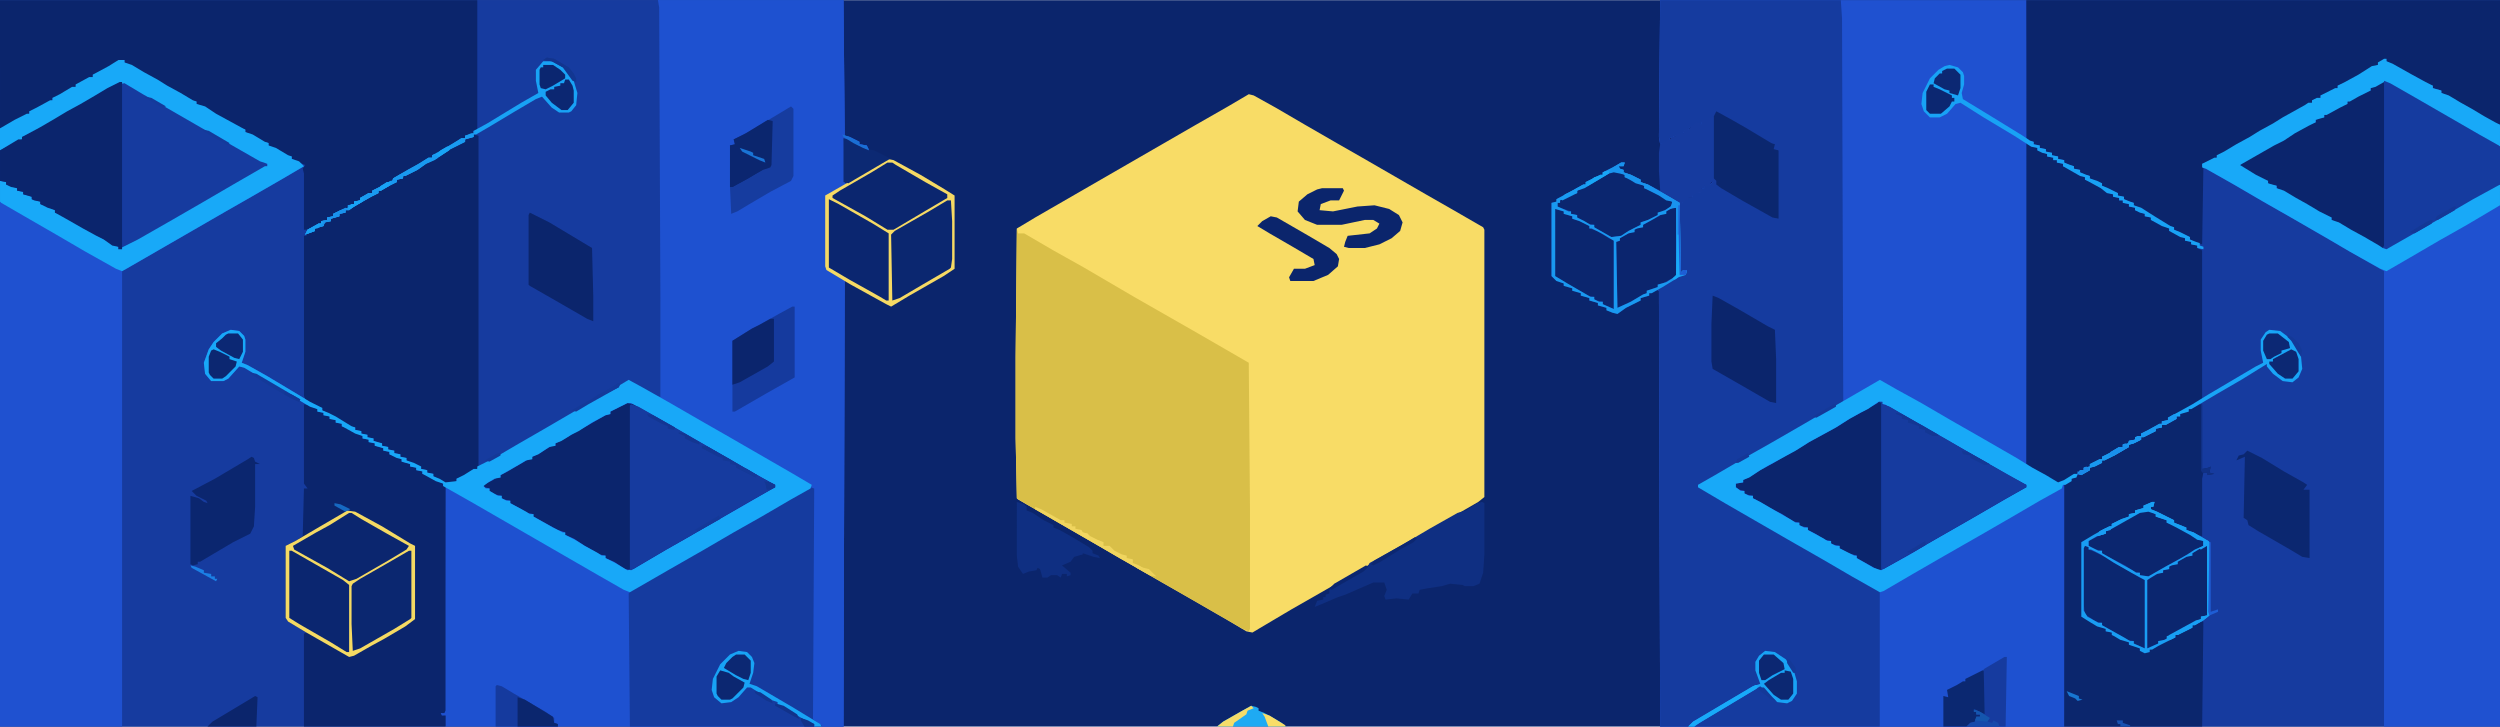 <?xml version="1.0" encoding="UTF-8"?>
<svg version="1.1" viewBox="0 0 2048 595" width="774" height="225" xmlns="http://www.w3.org/2000/svg">
<path transform="translate(0)" d="m0 0h2048v595h-2048z" fill="#0B256C"/>
<path transform="translate(0)" d="m0 0h691l1 111 4 1 8 4v2l6 1 2 4-5-2-16-8 1 36 1 2-13 8-3 1v60l15 9-1 366h-691z" fill="#163B9F"/>
<path transform="translate(1360)" d="m0 0h688v595h-688l-1-357-2-1 18-11 1-1h5l1-4-6 3v-57l2-1 2-4h6l1-4 7-1v-3h2v-2l5-1 3-3h3v3l17 10 21 12 8 5 4 1v-56h-5l2-5-4-1-23-13-13-8-8-4-2 4-5 3-5 1v2l-4-1-4 3h-2l-1 3h-3l-2 4h-5l-5 2-1 3-4 1-3 1-1-6z" fill="#163B9F"/>
<path transform="translate(1360)" d="m0 0h300l1 114 5 2v2l5 1v2l5 1v2l5 1v2l5 1v2l5 1v2l5 2 3 1v2l5 1v2l5 2 3 1v2l6 2 4 2v2l5 2 8 4v2l5 1v2l5 2 3 1v2l6 2 11 7 13 8 3 1v2l5 2 8 4v2l5 2 3 1v2l3 1v2l-5-1v-2l-5-1v-2l-5-1v-2l-4-1-9-5v-2l-6-2-9-5v-2l-5-1v-2l-4-1-4-2v-2l-5-1v-2l-5-1v-2h-3v-2l-5-1v-2l-5-1-5-4-11-6-2-1v-2l-4-1-14-8v-2l-5-1v-2h-3v-2l-5-1v-2l-4-1-4-2v-2l-5-1-3-2-1 263 5 2 11 6 10 6 5-2 8-5h3l-1 3-4 1v2l-5 3-1 198h-331l-1-357-2-1 18-11 1-1h5l1-4-6 3v-57l2-1 2-4h6l1-4 7-1v-3h2v-2l5-1 3-3h3v3l17 10 21 12 8 5 4 1v-56h-5l2-5-4-1-23-13-13-8-8-4-2 4-5 3-5 1v2l-4-1-4 3h-2l-1 3h-3l-2 4h-5l-5 2-1 3-4 1-3 1-1-6zm342 386 2 1-2 1z" fill="#1F51D0"/>
<path transform="translate(539)" d="m0 0h152l1 111 4 1 8 4v2l6 1 2 4-5-2-16-8 1 36 1 2-13 8-3 1v60l15 9-1 366h-326v-9l-4 1v-3h3l1-186h-2v-2l-6-2-9-5-2-1v-2l-5-1v-2l-5-1v-2l-7-2v-2l-4-1-6-3v-2l-5-1v-2l-7-2v-2l-5-1v-2l-5-1v-2l-6-2-9-5-2-1v-2l-5-1v-2l-5-1v-2l-5-1v-2l-5-1v-2l-6-2-10-6-29-17-15-9-4-1-9 10-4 2h-10l-5-6-1-9 4-11 4-6 7-7 7-3 7 1 4 4 1 3v10l-3 9 5 2 16 9 35 21 10 5v2l5 2 6 3 13 8 3 1v2l5 1v2l5 1v2l5 1v2l7 2v2l5 1v2l5 1v2l5 1v2l5 1v2l6 2 6 3v2l5 1v2l5 1v2l5 2 5 3 9-1v-2l6-3 8-5h3v-2l14-7 17-10 26-15 24-14 28-16 15-9 11 6 12 7 3 1-1-78z" fill="#1E51D0"/>
<path transform="translate(1023,77)" d="m0 0 4 1 18 10 24 14 26 15 21 12 52 30 21 12 26 15 1 2v219l-5 4-26 15-23 13-24 14-52 30-28 16-27 16-5 3-5-1-15-9-26-15-28-16-104-60-14-8-1-1-1-49v-67l1-105 15-9 130-75 28-16z" fill="#F8DC66"/>
<path transform="translate(1360)" d="m0 0h148l1 15 1 314-13 8-23 13-24 14-28 16-19 11-10 6h-2l3 3 28 16 78 45 24 14 16 9v111h-180l-1-357-2-1 18-11 1-1h5l1-4-6 3v-57l2-1 2-4h6l1-4 7-1v-3h2v-2l5-1 3-3h3v3l17 10 21 12 8 5 4 1v-56h-5l2-5-4-1-23-13-13-8-8-4-2 4-5 3-5 1v2l-4-1-4 3h-2l-1 3h-3l-2 4h-5l-5 2-1 3-4 1-3 1-1-6z" fill="#153B9F"/>
<path transform="translate(97,49)" d="m0 0h5v2l6 2 10 6 11 6 8 5 11 6 10 6 3 1v2l7 2 9 6 22 12 2 1v2l6 2 10 6 3 1v2l6 2 10 6 3 1v2l6 2 4 4-17 10-26 15-21 12-78 45-5 3h-2v374h-100v-490l12-7 10-5h2v-2l6-3 11-6h2v-2l6-3 10-6h3v-2l11-6h3v-2l13-7z" fill="#1F51D0"/>
<path transform="translate(1953,48)" d="m0 0h2v2l5 2 16 9 11 6 6 3v2l7 2v2l6 2 10 6 9 5 10 6 9 5 4 2v493h-95v-373l-52-30-24-14-23-13-24-14-23-13-3-1v-3l10-5h2v-2l6-3 10-6 11-6 8-5 11-6 8-5 18-10 3-2h3v-2l4-2h3v-2l12-6h2v-2l6-3 11-6 11-7 5-1v-2z" fill="#1F51D0"/>
<path transform="translate(539)" d="m0 0h152l1 111 4 1 8 4v2l6 1 2 4-5-2-16-8 1 36 1 2-13 8-3 1v60l15 9-1 366h-18l-8-5 1-190-1-3-5-2-28-16-26-15-21-12-26-15-19-11v-79z" fill="#1E51D0"/>
<path transform="translate(391)" d="m0 0h148l1 6 1 241v78l-5-1-20-12-11 6-28 16-52 30-24 14-7 4-3-1v-270l-1-2 19-11 15-9 17-10h4l9 10 4 2h8l5-5 1-10-3-10-8-11-7-4h-9l-5 6v9l2 10-13 8-27 16-11 6z" fill="#163B9F"/>
<path transform="translate(1660)" d="m0 0h388v102l-4-1-9-5-7-4-9-6-12-6-7-4v-2l-7-2v-2l-5-1-9-6-10-5-14-8v-2l-5 3h-2v2l-8 4-8 5-11 6-6 2v2l-8 4-6 2v2l-7 2v2l-6 3-14 8-12 7-11 6-11 7-22 12h-2v2l-10 5h-2l1 4-1 62-7-2-3-2v-2l-5-1-8-5v-2l-5-1-26-16-2-1v-2l-4-1-4-2v-2l-5-1v-2l-4-1-9-5v-2l-4-1-6-3v-2l-4-1-4-2v-2l-5-1v-2l-4-1-4-2v-2l-5-1v-2l-5-1v-2l-5-1v-2l-5-1v-2l-5-1v-2l-5-1-1-1z" fill="#0B256C"/>
<path transform="translate(0)" d="m0 0h391v107h-3v2l-7 2v2l-6 3-10 6-9 5h-2v2l-6 3-10 6-14 8h-2v2l-6 3-9 5h-2v2l-6 3-4 1v2l-5 1v2l-5 1v2l-6 3-6 2v2l-5 1v2l-5 1v2l-10 5h-4v-46l-1-4 2-3-5-2-6-3v-2l-5-1-5-3-7-4-2-1v-2l-5-1-14-8v-2l-6-2-11-6-7-4-9-6-7-3v-2l-5-1-9-6-6-3-16-9-7-4-10-6-6-3v-2l-6 2-11 6-7 4h-2v2l-12 6h-2v2l-6 3-11 6h-2v2l-6 3-10 6h-3v2l-8 4-14 8h-2z" fill="#0B256C"/>
<path transform="translate(833,187)" d="m0 0 1 4h5l24 14 25 14 41 24 49 28 26 15 19 11 1 120v98l-1 2-5-2-52-30-28-16-24-14-52-30-21-12-8-5-1-49v-67z" fill="#D9BF48"/>
<path transform="translate(388,110)" d="m0 0 4 1v271l-1 2-11 6-6 2v2l-4 2h-5l-10-6v-2l-5-1v-2l-5-1v-2l-5-1-7-4v-2l-5-1v-2l-5-1v-2l-5-1v-2l-5-1v-2l-5-1-2-1v-2l-5-1v-2l-5-1v-2l-5-1v-2l-5-1-11-7-11-6v-2l-6-2-8-5-1-3v-131h2v-2l4-2h3v-2l7-3 3-3h3v-2l7-2v-2l5-1v-2l9-5 8-5 7-4h3v-2l12-7h3v-2l5-1v-2l13-7 9-6 7-3 10-7 10-5h2v-2l7-2z" fill="#0B256C"/>
<path transform="translate(1660,117)" d="m0 0 9 4v2l4 1 4 2v2l5 1v2h3v2l5 1v2l5 2 9 5 4 2v2l5 2 9 5 6 4 3 1v2l5 1v2h3v2l5 1v2l5 1v2l5 2 3 1v2l5 1v2l5 2 10 5v2l4 1 9 5v2l5 1v2l5 1v2l4 2v122l-8 5-18 10h-2v2l-5 1v2l-11 6-6 2v2l-5 1v2l-5 1v2l-5 1v2l-6 3-9 5h-2v2l-8 4h-2v2l-5 1v2l-5 1v2l-6 3-8 5-6-2-9-6-11-6-2-1z" fill="#0B256C"/>
<path transform="translate(249,331)" d="m0 0 5 1 6 3v2l5 1v2l5 1v2l5 1v2l5 1v2l6 2 9 5 2 1v2l5 1v2l5 1v2l7 2v2l5 1v2l6 2 4 2v2l7 2v2l5 1v2l5 1v2l6 2 9 5 2 1v2h2v184l-1 2h-3l1 2h3v9h-116v-76l2-1-15-9-2-3v-59l8-4 6-4 1-39h3l-3-4z" fill="#0B256D"/>
<path transform="translate(1690,397)" d="m0 0h1v198h-151v-110l22-13 21-12 26-15 28-16 26-15 22-13 4-2z" fill="#1E51D0"/>
<path transform="translate(664,399)" d="m0 0 3 1-1 189 7 5v1h-157l-1-109 3-3 28-16 24-14 28-16 26-15 21-12z" fill="#153B9F"/>
<path transform="translate(1800,331)" d="m0 0h4v53l5-1 2-1-1 5 4 1-6 1v-2h-3l-1 5v47l-6-1-5-3-2-1v-2l-5-1-5-3v-2l-7-2-12-7v-2l2-1 1-3-6 3h-3v2l-7 2v2l-5 1v2l-8 4-6 2v2l-6 3-18 10v61l11 6 8 4v2l5 1v2l6 2 8 4v2l9 3v2l8 1v-2l14-8 7-2v-2l11-6h3v-2l6-3h3l-1 86h-113v-198l3-3h3v-2l13-7h2v-2l7-4h3v-2l19-10 3-1v-2l7-4h3v-2l9-5h3v-2l5-1v-2l10-5h2v-2h3v-2l4-2h3v-2z" fill="#0B266D"/>
<path transform="translate(1539,329)" d="m0 0h3v2l6 2 24 14 23 13 24 14 39 22 2 1v2l-18 10-24 14-28 16-26 15-21 12-4 1-18-10v-2l-7-2-7-4v-2l-5-1-2-1v-2l-5-1-8-5-6-3v-2l-5-1-2-1v-2l-5-1-9-6-10-5-5-3-7-4-2-1v-2l-5-1-2-1v-2l-4-1-3-2v-3l6-1v-2l6-3 8-5 11-6 10-6 11-6 8-5 22-12 11-7 9-5 14-8z" fill="#0B256D"/>
<path transform="translate(514,330)" d="m0 0 5 1 27 15 24 14 28 16 24 14 13 7v2l-25 14-17 10-26 15-21 12-24 14-5 3-5-1-9-6-7-3v-2l-5-1-5-3-7-4-9-6-7-3v-2l-6-2-20-11v-2l-5-1-5-3-9-5v-2l-5-1-2-1v-2l-5-1-5-3v-2l-4-1-1-2 8-4 3-2h3v-2l6-3 10-6 7-4h3v-2l6-3 10-6h3v-2l8-4 8-5 11-6 14-8 4-1v-2l8-4z" fill="#0B256D"/>
<path transform="translate(98,67)" d="m0 0 5 1 27 15 17 10 21 12 26 15 23 13 2 1v2l-25 14-17 10-52 30-21 12-4 2h-3v-2l-5-1-7-5-6-3-11-6-14-8-9-5v-2l-6-2-6-3v-2l-5-1-2-1v-2l-7-2v-2l-5-1v-2l-5-1-4-2v-2l-5-1v-25l15-9h3v-2l15-8 12-7 10-6 11-6 12-7 10-6z" fill="#163B9F"/>
<path transform="translate(1953,66)" d="m0 0 5 2 21 12 52 30 16 9 1 1v31l-22 12-24 14-26 15-21 12-5-1-7-5-12-6-5-3-16-9v-2l-5-1-20-12-20-11v-2l-5-1-2-1v-2l-5-1-19-11 3-3 17-10 18-10 8-5 11-6 6-2v-2l4-2h3v-2l6-3 10-6h3v-2l16-9h3v-2l8-4z" fill="#0B256D"/>
<path transform="translate(1406,91)" d="m0 0 11 6 14 8 20 12 3 1-1 4 4 1v56l-5-1-25-14-17-10-4-3 1-3-5 1-2 4-4-1v2h-2v3l-7 2-1 3h-3l-1 2v-2l-4 4 2 1h-4l1 56 2-2h3l-1 4-6 2-13 8-9 5h-2v2l-7 2v2l-12 6-7 5-4-1-5-2v-2l-7-2v-2l-7-2v-2l-7-2v-2l-7-2v-2l-7-2v-2l-6-2-4-4v-60l4-1v-2l13-7 9-5h2v-2l12-6h2v-2l8-4 7-4h3l-1 3h-4l1 2 3 1v2l6 2 8 4v2l6 2 10 5-1-16v-15l1-7 5-3h2l3-3h2l1-2 6-1 2-5 2 2 3-3 4-3 4 2v-2l-2-1 7-1 5-3z" fill="#163B9F"/>
<path transform="translate(189,270)" d="m0 0 7 1 4 4 1 3v10l-3 9 5 2 16 9 35 21 10 5v2l5 2 6 3 13 8 3 1v2l5 1v2l5 1v2l5 1v2l7 2v2l5 1v2l5 1v2l5 1v2l5 1v2l6 2 6 3v2l5 1v2l5 1v2l5 2 5 3 9-1v-2l6-3 8-5h3v-2l14-7 17-10 26-15 24-14 28-16 15-9 11 6 23 13 26 15 21 12 52 30 17 10-1 3-16 9-24 14-23 13-24 14-28 16-26 15-7 4-5-2-21-12-104-60-23-13v-2l-6-2-9-5-2-1v-2l-5-1v-2l-5-1v-2l-7-2v-2l-4-1-6-3v-2l-5-1v-2l-7-2v-2l-5-1v-2l-5-1v-2l-6-2-9-5-2-1v-2l-5-1v-2l-5-1v-2l-5-1v-2l-5-1v-2l-6-2-10-6-29-17-15-9-4-1-9 10-4 2h-10l-5-6-1-9 4-11 4-6 7-7zm325 60-14 7v2l-4 1-11 6-11 7-6 3-8 5-5 2v2l-5 1-9 6-5 2v2l-5 1-5 3-14 8-2 1v2l-5 1-5 3-4 3 2 2h3v2l7 4h3v2l4 2h3v2l13 7 3 2h3v2l16 9 8 4h2v2l8 4 8 5 11 6 3 2h3v2l8 4 10 6 5-1 27-16 16-9 24-14 23-13 24-14 2-1v-2l-22-12-24-14-28-16-26-15-18-10z" fill="#18A8F8"/>
<path transform="translate(1540,311)" d="m0 0 14 8 20 11 24 14 28 16 26 15 13 8 11 6 10 6 5-2 8-5h3l-1 3-4 1v2l-5 3h-2l-1 3-18 10-24 14-26 15-28 16-26 15-24 14-3 1-23-13-24-14-28-16-52-30-22-13v-2l14-8 24-14 23-13 26-15 24-14 19-11zm-1 18-9 6-6 3-9 5-11 7-22 12-11 7-22 12-7 4-9 6-5 2v2l-6 1v3l4 3h3v2l4 2h3v2l6 3 12 7 14 8 3 2h3v2l4 2h3v2l13 7 3 2h3v2l4 2h3v2l12 6h2v2l14 8 6 2 22-12 15-9 28-16 52-30 2-1v-2l-15-8-24-14-23-13-26-15-28-16h-2v-2zm163 57 2 1-2 1z" fill="#18A9F8"/>
<path transform="translate(97,49)" d="m0 0h5v2l6 2 10 6 11 6 8 5 11 6 10 6 3 1v2l7 2 9 6 22 12 2 1v2l6 2 10 6 3 1v2l6 2 10 6 3 1v2l6 2 4 4-17 10-26 15-21 12-78 45-7 4-5-2-25-14-24-14-26-15-19-11-1-1v-17l5 1v2l9 3v2l5 1v2l7 2v2l7 2v2l6 2 6 3v2l6 2 10 6 11 6 10 6 9 5 6 3v2l16-8 28-16 26-15 24-14 26-15h2v-2l-6-2-49-28-26-15-21-12-15-9-6 1-11 6-12 7-10 6-11 6-14 8-18 10h-2v2l-18 9v-18l12-7 10-5h2v-2l6-3 11-6h2v-2l6-3 10-6h3v-2l11-6h3v-2l13-7z" fill="#18A9F8"/>
<path transform="translate(517,331)" d="m0 0 6 2 28 16 52 30 28 16 4 2v2l-25 14-17 10-26 15-21 12-24 14-5 3-3-1h2v-134z" fill="#163B9F"/>
<path transform="translate(1539,329)" d="m0 0h3v2l6 2 24 14 23 13 24 14 39 22 2 1v2l-18 10-24 14-28 16-26 15-21 12h-2v-136z" fill="#163B9F"/>
<path transform="translate(98,67)" d="m0 0h2v137h-3v-2l-5-1-7-5-6-3-11-6-14-8-9-5v-2l-6-2-6-3v-2l-5-1-2-1v-2l-7-2v-2l-5-1v-2l-5-1-4-2v-2l-5-1v-25l15-9h3v-2l15-8 12-7 10-6 11-6 12-7 10-6z" fill="#0B256D"/>
<path transform="translate(1953,48)" d="m0 0h2v2l5 2 16 9 11 6 6 3v2l7 2v2l6 2 10 6 9 5 10 6 9 5 4 2v18l-14-7-27-16-25-14-24-14-5-2-7 4-4 1v2l-10 5-7 4h-2v2l-6 3-11 6h-2v2l-7 2v2l-6 3-11 6-9 6-8 4-28 16 13 8 10 5v2l7 2v2l6 2 10 6 9 5 10 6 10 5v2l6 2 10 6 11 6 12 7 3 2 5-1 28-16 24-14 28-16 9-5h2v17l-27 16-23 13-24 14-19 11-5-2-25-14-17-10-26-15-28-16-24-14-23-13-3-1v-3l10-5h2v-2l6-3 10-6 11-6 8-5 11-6 8-5 18-10 3-2h3v-2l4-2h3v-2l12-6h2v-2l6-3 11-6 11-7 5-1v-2z" fill="#18A9F8"/>
<path transform="translate(1953,66)" d="m0 0 5 2 21 12 52 30 16 9 1 1v31l-22 12-24 14-26 15-21 12-3-1 1-2z" fill="#153B9F"/>
<path transform="translate(1214,411)" d="m0 0 2 1v42l-1 15-3 9-5 2h-7l-2-1-10-1-7 2-13 2-5 1-1 3h-5l-3 5-10-1-9 1-1-3 2-5-2-6h-9l-23 10-6 2-14 6-5 2 2-5 5-1v-2h2v-2l3-1v-3l16-9 14-8 3-5 27-15 22-13 23-13 7-2 9-6z" fill="#0F2F82"/>
<path transform="translate(1841,369)" d="m0 0 12 6 18 11 16 9 3 2-3 4h5v56l-6-1-10-6-26-15-8-5-1-4-3-2 1-50-7 3 2-4 4-1z" fill="#0B2770"/>
<path transform="translate(434,174)" d="m0 0 16 8 35 21 1 39v21l-5-2-26-15-21-12-1-1v-57z" fill="#0B256C"/>
<path transform="translate(1403,242)" d="m0 0 5 2 16 9 24 14 6 3 1 24v36l-5-1-26-15-21-12-1-6v-31z" fill="#0B256C"/>
<path transform="translate(206,374)" d="m0 0 2 1 1 3 4 2h-4v35l-1 16-3 6-14 7-22 13-5 3h-2v2l-4 1-2-1v-56l7 2 4 3 3 1-1-2-8-4-4-4 19-10 27-16z" fill="#0B266F"/>
<path transform="translate(1406,91)" d="m0 0 11 6 14 8 20 12 3 1-1 4 4 1v56l-5-1-25-14-17-10-4-3v-3l-2-2v-51z" fill="#0B276F"/>
<path transform="translate(648,87)" d="m0 0 2 2v55l-2 4-17 9-17 10-10 6-5 2-1-22v-34l4-1-1-4 10-5 22-13z" fill="#163C9F"/>
<path transform="translate(649,251)" d="m0 0h2v58l-23 13-26 15h-2v-58l16-10 6-3 16-9z" fill="#153A9E"/>
<path transform="translate(1708,447)" d="m0 0 3 1v2l5 2 8 4 8 5 11 6 10 6 4 2v56l-9-4v-2l-5-1-21-12v-2l-5-1-9-6-1-8v-47z" fill="#0B2770"/>
<path transform="translate(1806,447)" d="m0 0h2v57l-5 1v2l-8 4-10 6-8 4h-2v2l-4 2h-3v2l-9 4v-56l10-6h3v-2l5-1v-2l4-2h3v-2l9-5h3v-2z" fill="#0B266F"/>
<path transform="translate(679,163)" d="m0 0 12 6 24 14 13 8v55l-6-2-24-14-18-10-1-1z" fill="#0B2670"/>
<path transform="translate(237,451)" d="m0 0 5 2 22 12 17 10 5 4v55l-5-2-17-10-23-13-4-3z" fill="#0B2670"/>
<path transform="translate(776,164)" d="m0 0h3l1 17v31l-1 7-13 8-28 16-5 3h-2l-1-54 5-4 28-16z" fill="#0B2770"/>
<path transform="translate(1755,418)" d="m0 0h5l6 3v2l9 3v2l6 2 9 5 12 7 3 1v4l-10 5-10 6-11 6-14 8-7-1v-2l-5-1-7-5-12-6-7-4v-2l-5-1-6-3v-4l12-6h2v-2l23-13z" fill="#0B266F"/>
<path transform="translate(1322,140)" d="m0 0 5 1 4 2v2l7 2 4 3 5 2v2l7 2 5 3 8 5 3 1-1 4-9 5h-2v2l-8 4-6 2v2l-6 3-10 6-8 1-14-8v-2l-5-1-7-4-2-1v-2l-5-1v-2l-9-3-2-1v-3h2v-2l8-4 3-2h3v-2l6-3 15-9z" fill="#0B266F"/>
<path transform="translate(335,451)" d="m0 0h2v55l-10 7-22 12-14 8h-2l-1-22v-31l5-5 22-12 13-8z" fill="#0B2770"/>
<path transform="translate(727,133)" d="m0 0 5 1 23 13 22 13-4 4-21 12-17 10-3 2h-5l-15-9-23-13-7-4 1-3 26-15 17-10z" fill="#0B266F"/>
<path transform="translate(286,420)" d="m0 0 5 2 25 14 17 10 2 2-5 4-42 24-5-2-26-15-17-10 1-3 20-11 17-10z" fill="#0B266F"/>
<path transform="translate(1370,170)" d="m0 0h3v56l-11 6-4 1v2l-9 3v2l-6 3-11 6-7 3-1-54 3-1v-2l9-5h3v-2l4-2h3v-2l13-7 3-2h3v-2z" fill="#0B256E"/>
<path transform="translate(1274,171)" d="m0 0 7 2v2l7 2v2l6 2 8 4v2l6 2 10 6 4 2v56l-9-4v-2l-5-1-2-1v-2l-5-1-21-12-6-4z" fill="#0B266F"/>
<path transform="translate(833,411)" d="m0 0 6 2 2 2v3l5 2 9 6 8 4v2l5 2 9 5 15 9 3 3v2l5 2 1 2-5-1-9-3v1l-7 2-3 4-7 3 7 6v2l-3 1v-2h-4l-1 3-3-2h-5l-3 2h-4l-2-7-2-1-1 2-6 1-5 2-4-6-1-9z" fill="#0F2F82"/>
<path transform="translate(1083,154)" d="m0 0h17l1 2-4 8h-7l-8 3-1 5 11 1 20-4 14-1 12 3 8 5 3 6-2 7-7 6-10 5-12 3h-13l-4-1 1-4 2-5 18-2 6-4 2-4-5-3h-7l-19 4h-20l-10-4-6-7 1-8 7-6 8-4z" fill="#0B256C"/>
<path transform="translate(1597,53)" d="m0 0 7 2 4 4 1 3v7l-2 7 1 5 23 14 26 16 6 4 3 1v2l5 1v2l5 1v2l5 1v2l5 1v2l5 1v2l5 2 3 1v2l5 1v2l5 2 3 1v2l6 2 4 2v2l5 2 8 4v2l5 1v2l5 2 3 1v2l6 2 11 7 13 8 3 1v2l5 2 8 4v2l5 2 3 1v2l3 1v2l-5-1v-2l-5-1v-2l-5-1v-2l-4-1-9-5v-2l-6-2-9-5v-2l-5-1v-2l-4-1-4-2v-2l-5-1v-2l-5-1v-2h-3v-2l-5-1v-2l-5-1-5-4-11-6-2-1v-2l-4-1-14-8v-2l-5-1v-2h-3v-2l-5-1v-2l-4-1-4-2v-2l-5-1-14-9-25-15-19-12-4 1-7 8-6 3h-8l-5-5-2-6 1-9 6-12 7-7 5-3z" fill="#18A2F5"/>
<path transform="translate(445,50)" d="m0 0h9l9 6 7 10 3 10-1 10-4 5-2 1h-8l-6-4-8-9-5 2-17 10-20 12-12 7h-2v2l-7 2v2l-12 6-13 9-7 3-7 5-10 5h-2v2l-5 1v2l-8 4-5 3h-2v2l-6 3-14 8-4 3h-3v2l-5 1v2l-7 2v2l-5 1-1 3-7 2v2l-8 3 2-4 9-5h2v-2l5-1v-2l5-1v-2l6-3 6-2v-2l5-1v-2l5-1v-2l7-4h3v-2l6-3 9-5h2v-2l12-7 9-5 8-5h3v-2l11-6 10-6 3-2h3v-2l7-2v-2l11-6 28-17 14-8-2-10v-9z" fill="#18A2F5"/>
<path transform="translate(1859,270)" d="m0 0 9 1 8 6 6 8 3 7 1 10-3 7-5 4-8-1-8-6-5-6v-2l-21 13-19 11-22 13h-2v2l-7 2v2h-3v2l-9 5h-3v2l-5 1v2l-10 5h-2v2l-6 3-4 1v2l-12 7-8 4h-2v2l-6 3-4 1v2l-7 4-3-1 2-3h3v-2l5-1v-2l8-4h2v-2l6-3 8-5h3v-2l5-1v-2l5-1v-2l5-1v-2l6-3 9-5h2v-2l5-1v-2l11-6 9-5 13-8 39-23 6-3-2-10v-9l4-6z" fill="#18A5F7"/>
<path transform="translate(1328,133)" d="m0 0h3l-1 3h-4l1 2 3 1v2l6 2 8 4v2l6 2 14 8 12 7 1 57 2-2h3l-1 4-6 2-13 8-9 5h-2v2l-7 2v2l-12 6-7 5-4-1-5-2v-2l-7-2v-2l-7-2v-2l-7-2v-2l-7-2v-2l-7-2v-2l-6-2-4-4v-60l4-1v-2l13-7 9-5h2v-2l12-6h2v-2l8-4zm-6 7-9 4-15 9-6 3v2l-5 1-5 3-4 2v2h-2v3l9 4h2v2l5 1v2l6 3 5 3h3v2l14 8 8-1 6-4 10-5v-2l6-2 8-4v-2l6-2 6-4v-3l-6-3-9-5-6-3h-2v-2l-14-7h-2v-2l-6-3zm48 30-5 3v2l-5 1-5 3-9 5v2l-5 1-2 1v2l-5 1-7 4v2l-3 1 1 54 11-5 10-6 3-1v-2l9-3v-2l7-2 8-5v-56zm-96 1v55l10 6 19 11h3v2l4 2h3v2l9 4v-56l-10-6-8-4h-2v-2l-8-4-6-2v-2l-7-2v-2z" fill="#1999F0"/>
<path transform="translate(284,418)" d="m0 0 7 1 22 12 23 14 4 2v60l-8 6-17 10-11 6-14 8-4 1-35-20-15-9-2-3v-59l8-4 17-10 24-14zm2 2-16 10-11 6-19 11 1 3 27 15 18 11 6-2 26-15 15-9 2-3-18-10-21-12-8-5zm-49 31v55l8 5 26 15 13 8h2v-55l-5-4-42-24zm98 0-19 11-21 12-6 4-1 2v31l1 22 6-2 28-16 13-8 1-1v-55z" fill="#F5DA63"/>
<path transform="translate(727,130)" d="m0 0 5 1 22 12 20 12 8 5v60l-9 6-28 16-15 9-4-2-29-16-20-12-1-3v-58l14-8 24-14zm0 3-13 8-26 15-6 4v2l27 15 18 11h5l27-16 17-10v-3l-18-10-24-14-3-2zm-48 30v56l17 10 25 14 5 3h2v-55l-13-8-28-16zm97 1-15 9-28 16-3 3 1 54 6-2 17-10 24-14 1-1 1-7v-31l-1-17z" fill="#F6DA64"/>
<path transform="translate(1763,411)" d="m0 0h2l-1 4h-2v2l5 2 14 7v2l10 4v2l6 2 12 7 1 1v60l-5 4-7 4h-2v2l-12 6h-2v2l-14 7-5 3h-2v2l-4 1-4-2v-2l-9-3v-2l-7-2-5-3-2-1v-2l-5-1v-2l-7-2-5-3-8-5v-61l10-6 9-5 6-2v-2l8-4 6-2v-2l5-1v-2l7-2v-2zm-8 7-25 14-5 3v2l-7 2-7 4v4l8 4h3v2l16 9 9 5 3 2h3v2l7 1 14-8 11-6 7-4 6-4 7-3v-4l-8-4-11-6-9-5h-2v-2l-9-3v-2l-6-3zm-47 29-1 2v51l3 5 9 5h3v2l18 10 5 3h3v2l9 4v-56l-11-6-14-8-11-7-8-4h-2v-2zm98 0-10 6v2l-5 1-7 4v2l-5 1-2 1v2l-5 1v2l-5 1-5 3-3 2v56l9-4v-2l5-1 2-1v-2l6-2 10-6 12-6v-2l5-1v-57z" fill="#199DF2"/>
<path transform="translate(629,98)" d="m0 0 4 1-1 36-1 2-6 2-25 14h-2v-34l4-1-1-4 10-5z" fill="#0B266E"/>
<path transform="translate(631,261)" d="m0 0h3v35l-5 4-23 13-6 2v-36l16-10 6-3z" fill="#0B256D"/>
<path transform="translate(1041,177)" d="m0 0 5 1 26 15 17 10 6 5 2 4-1 6-8 7-12 5h-19l-1-3 4-7h9l8-3-1-5-17-10-19-11-10-6 4-4z" fill="#0B256C"/>
<path transform="translate(605,533)" d="m0 0 7 1 4 4 2 5-1 8-3 9 6 2 29 17 23 14 1 2h-6v-2l-5-2-9-5-11-7-5-2v-2l-6-2-16-10h-3l-7 8-6 4-8 1-6-5-2-6 1-9 6-12 8-8z" fill="#18A3F5"/>
<path transform="translate(1446,533)" d="m0 0 8 1 9 6 7 11 2 7v10l-4 6-4 2-8-1-10-9-4-4-28 17-22 13-4 3h-5l4-4 27-16 22-13 6-2-4-11v-7l3-5z" fill="#18A3F5"/>
<path transform="translate(1624,549)" d="m0 0h2v36l-4-1-4-2 1 1v2h3v2l-3 1-1 3-7 4h-19v-25l4 1-1-6 8-4 5-3h2v-2z" fill="#0B2871"/>
<path transform="translate(407,561)" d="m0 0 4 1 10 6 26 15 7 5v4l3 1v2h-51v-33z" fill="#153A9E"/>
<path transform="translate(1642,538)" d="m0 0h2l-1 57h-32l3-3 4-1 1-4h3v-2h-3v-2h-2l1-2 8 4-1-37z" fill="#163B9F"/>
<path transform="translate(691,113)" d="m0 0 7 2 4 3 8 4 6 1 10 5 3 2-29 17-5 3-4-1z" fill="#0C2973"/>
<path transform="translate(598,119)" d="m0 0 5 1 9 3 5 2v2l9 3 2 3 1 3-16 10-13 7h-2z" fill="#0B2670"/>
<path transform="translate(209,570)" d="m0 0 2 1-1 24h-40l4-4 20-12z" fill="#0B256C"/>
<path transform="translate(1763,411)" d="m0 0h2l-1 4h-2v2l5 2 14 7v2l10 4v2l6 2 12 7 1 1v60l-5 4-7 4h-2v2l-12 6h-2v2l-4 2-3-1 2-3 22-12 4-1v-2l5-1v-57l-5 3-2-1 4-2v-4l-5-1-6-4-11-6-8-4v-2l-9-3v-2l-6-2-7 1-23 13-5 2v2l-7 2 2-4 8-4h2v-2l8-4 6-2v-2l5-1v-2l7-2v-2z" fill="#18A0F4"/>
<path transform="translate(1025,578)" d="m0 0 4 1 2 1v2l5 2 14 8 3 3h-56l5-4 14-8z" fill="#1EAAF3"/>
<path transform="translate(424,571)" d="m0 0 6 2 23 14 1 5 3 1v2h-33z" fill="#0B266E"/>
<path transform="translate(1877,286)" d="m0 0 4 2 2 6v10l-5 6h-6l-6-4-7-8v-2h3v-2z" fill="#0C2873"/>
<path transform="translate(590,549)" d="m0 0 7 2 4 3 9 5-1 4-9 9-2 1h-7l-3-3-1-2v-14z" fill="#0C2771"/>
<path transform="translate(1462,549)" d="m0 0 5 1 2 6v12l-4 5h-6l-6-4-8-9 4-3 10-6h3z" fill="#0C2872"/>
<path transform="translate(463,65)" d="m0 0h3l3 5 1 4v10l-5 6h-5l-8-6-5-6v-3l4-2h3v-2l5-1v-2h3z" fill="#0C2772"/>
<path transform="translate(175,286)" d="m0 0 5 2 8 4v2l6 2-1 4-8 8-3 2h-7l-3-3-1-2v-13l2-5z" fill="#0C2771"/>
<path transform="translate(1581,69)" d="m0 0h3v2l5 2 10 5v2h2v3h-2l-2 4-7 6h-9l-3-3v-15z" fill="#0C2771"/>
<path transform="translate(1328,133)" d="m0 0h3l-1 3h-4l1 2 3 1v2l6 2 8 4v2l6 2 14 8 12 7 1 57 2-2h3l-1 4h-8v-55l-5 1 2-6-5-1-6-4-12-6v-2l-7-2-5-3-4-2v-2l-4-1-5-1-4 1 2-4z" fill="#1993EE"/>
<path transform="translate(1595,56)" d="m0 0h6l5 5v11l-2 6-7-2v-2l-4-1-9-5 1-4 4-4h2v-2z" fill="#0C2873"/>
<path transform="translate(358,125)" d="m0 0m-2 1 2 1 1 2-10 5-7 5-10 5h-2v2l-5 1v2l-8 4-5 3h-2v2l-6 3-14 8-4 3h-3v2l-5 1v2l-7 2v2l-5 1-1 3-7 2v2l-8 3 2-4 9-5h2v-2l5-1v-2l5-1v-2l6-3 6-2v-2l5-1v-2l5-1v-2l7-4h3v-2l6-3 9-5h2v-2l12-7 9-5 8-5h3v-2z" fill="#199AF1"/>
<path transform="translate(187,273)" d="m0 0h8l4 5v10l-3 6-4-1-11-6-4-3v-3l5-4 3-3z" fill="#0C2874"/>
<path transform="translate(603,536)" d="m0 0h7l5 5v10l-2 6-4-1-6-3-10-6 2-4 5-5z" fill="#0C2873"/>
<path transform="translate(1859,273)" d="m0 0h7l9 7 1 5-7 2v2l-6 3-3 2h-3l-3-7v-8l3-5z" fill="#0C2874"/>
<path transform="translate(1445,536)" d="m0 0h8l8 7 1 5-10 5-6 4h-3l-2-6v-10z" fill="#0C2772"/>
<path transform="translate(445,53)" d="m0 0h8l6 4 4 4v3l-10 6-6 3-4-1-1-3v-12l1-2h2z" fill="#0B2670"/>
<path transform="translate(848,415)" d="m0 0 5 2 16 9h3v2l6 1v2h3v2l5 1 1 2 4 1 2 2 6 3 5 2v3h5l4 4 6 3 4 1v2l5 1v3l5 2 5 3h3l6 6-5-1-25-14-17-10-52-30z" fill="#F0D55F"/>
<path transform="translate(1781,339)" d="m0 0 2 1v3l-9 5h-3v2l-5 1v2l-10 5h-2v2l-6 3-4 1v2l-12 7-8 4h-2v2l-6 3-4 1v2l-7 4-3-1 2-3h3v-2l5-1v-2l8-4h2v-2l6-3 8-5h3v-2l5-1v-2l5-1v-2l5-1v-2l6-3 9-5h2v-2l5-1v-2z" fill="#1998F0"/>
<path transform="translate(1440,560)" d="m0 0m-2 1h2l-1 3-27 16-23 14-1 1h-5l4-4 27-16 22-13z" fill="#18AAF9"/>
<path transform="translate(1617,581)" d="m0 0 5 2 8 5-2 3 4 1 1-2 4 2 1 3h-27l3-3 4-1 1-4h3v-2h-3v-2h-2z" fill="#1649AB"/>
<path transform="translate(1025,578)" d="m0 0 2 2-5 2-1 3-10 7-1 3h-13l5-4 14-8z" fill="#F5DC69"/>
<path transform="translate(575,365)" d="m0 0 5 1 18 10 22 13-1 2-16-8v-2l-5-1v-2l-6-1v-2l-4-1-13-7z" fill="#133896"/>
<path transform="translate(285,168)" d="m0 0 2 1-2 1zm-2 2 3 1-3 1v2l-5 1v2l-7 2v2l-5 1-1 3-7 2v2l-8 3 2-4 9-5h2v-2l5-1v-2l5-1v-2l6-3z" fill="#1992ED"/>
<path transform="translate(1319,138)" d="m0 0m-1 1m-2 1h2v2l-20 12-6 2v2l-12 6-2-1 4-4 6-3 9-5h2v-2l12-6h2v-2z" fill="#199CF2"/>
<path transform="translate(205,305)" d="m0 0 5 1 29 17 7 4-1 2-5-2-16-9-19-12z" fill="#143999"/>
<path transform="translate(320,148)" d="m0 0m-3 1h3l-1 3-7 4h-2v2l-6 3-14 8-5 2 3-4h2v-2l5-1v-2l7-4h3v-2l6-3z" fill="#199AF1"/>
<path transform="translate(388,107)" d="m0 0 2 1-2 1zm-2 2h2v3l-7 2v2l-12 6-9 6-3-1 4-4 9-5 8-5h3v-2z" fill="#199AF1"/>
<path transform="translate(1121,462)" d="m0 0m-2 1 2 1-4 4-21 12-5 3-2-1 4-4z" fill="#0B266F"/>
<path transform="translate(1161,439)" d="m0 0m-2 1 2 1-3 3-11 6-16 10-6 3-2-1 3-3 28-16z" fill="#0C2771"/>
<path transform="translate(506,314)" d="m0 0h2l-1 3-25 14-10 6-4-1 16-9 6-4 12-6z" fill="#143999"/>
<path transform="translate(1553,338)" d="m0 0 5 1 18 10 12 7v1h-5l-6-3v-2l-5-1v-2l-9-3v-2l-5-1v-2l-5-2z" fill="#133794"/>
<path transform="translate(1034,584)" d="m0 0 6 2 13 8v1h-14l-3-8z" fill="#F9DD67"/>
<path transform="translate(1803,331)" d="m0 0h1v53l5-1 2-1-1 5 4 1-6 1v-2h-4l-1-2z" fill="#103084"/>
<path transform="translate(448,47)" d="m0 0 6 1 12 7 4 5 2 4v3l-3-1-8-11-9-5-7-1z" fill="#123691"/>
<path transform="translate(1810,444)" d="m0 0h1v57l6-2v2l-7 3-1-3z" fill="#1E5DD5"/>
<path transform="translate(1375,168)" d="m0 0h1l1 55 2-2h3l-1 4h-6z" fill="#1E5DD5"/>
<path transform="translate(635,576)" d="m0 0 7 2 11 7 2 4-4-2-16-9z" fill="#11328A"/>
<path transform="translate(1617,581)" d="m0 0 5 2 8 5-2 3-10-1 1-3h3v-2h-3v-2h-2z" fill="#1456AE"/>
<path transform="translate(530,339)" d="m0 0 5 1 18 10-1 2-5-1v-2l-5-2-11-6z" fill="#133693"/>
<path transform="translate(1874,274)" d="m0 0 4 2 5 5 3 6-1 5-2-3-6-10-3-3z" fill="#143998"/>
<path transform="translate(1607,369)" d="m0 0 5 1 18 10-4 1-12-6v-2l-6-1z" fill="#133896"/>
<path transform="translate(1741,363)" d="m0 0 2 1 1 2-12 7-5 1 2-4 7-4h3v-2z" fill="#1990EC"/>
<path transform="translate(690,110)" d="m0 0 6 2 8 4v2l6 1 2 4-5-2-8-4-8-5z" fill="#1A6FD5"/>
<path transform="translate(156,463)" d="m0 0 4 1 7 3v2l6 1v2h3v2h2l-1 2-20-11z" fill="#1B80E5"/>
<path transform="translate(589,422)" d="m0 0 1 3-18 10-3-1 10-6z" fill="#143999"/>
<path transform="translate(1319,138)" d="m0 0m-1 1m-2 1h2v2l-17 10-2-1 7-6 7-2v-2z" fill="#18A6F7"/>
<path transform="translate(1374,192)" d="m0 0h1l1 34-4 3-2-1 3-3z" fill="#18AAF9"/>
<path transform="translate(1991,180)" d="m0 0h2l-1 3-14 8-4-1 13-8z" fill="#133896"/>
<path transform="translate(2010,169)" d="m0 0h2l-1 3-14 8h-2l1-3z" fill="#143897"/>
<path transform="translate(166,106)" d="m0 0 5 1 17 10-1 2-16-9-5-3z" fill="#143A9B"/>
<path transform="translate(606,121)" d="m0 0 9 3 2 1v2l9 3 1 3-5-2-14-7z" fill="#1974D6"/>
<path transform="translate(618,566)" d="m0 0 5 1 9 6 1 3-5-2-9-6z" fill="#12358F"/>
<path transform="translate(263,181)" d="m0 0 2 1-5 5h-2v2l-8 3 2-4 9-5h2z" fill="#18A1F4"/>
<path transform="translate(1502,331)" d="m0 0h2v2l-16 9-3-1z" fill="#143999"/>
<path transform="translate(656,588)" d="m0 0 6 2 5 3v2h-8l-3-5z" fill="#113289"/>
<path transform="translate(556,354)" d="m0 0 5 1 12 7v2l-6-2-6-3v-2l-5-2z" fill="#133692"/>
<path transform="translate(1441,563)" d="m0 0h4l7 8 3 3-4-1-9-7-2-2z" fill="#143998"/>
<path transform="translate(1577,443)" d="m0 0 1 3-12 7-4-1z" fill="#143897"/>
<path transform="translate(1754,355)" d="m0 0 2 1-2 1zm-3 2h3v3l-6 3-6 2 2-4 5-1v-2z" fill="#1998F1"/>
<path transform="translate(1730,429)" d="m0 0 2 1-2 1zm-2 2h2l-1 3-4 1v2l-7 2 2-4z" fill="#199DF3"/>
<path transform="translate(1693,566)" d="m0 0 10 4v2l3 1-4 1-2-2-5-2z" fill="#1776D1"/>
<path transform="translate(626,394)" d="m0 0 5 1 4 2v2l-4 2h-3l-1-5z" fill="#133793"/>
<path transform="translate(119,79)" d="m0 0 5 1 12 7-3 1-14-8z" fill="#143A9B"/>
<path transform="translate(575,365)" d="m0 0 5 1 7 4v2l-4-1-8-4z" fill="#133794"/>
<path transform="translate(299,160)" d="m0 0m-1 1m-3 1h3l-1 3-10 6-2-1 3-3h2v-2l5-1z" fill="#18A4F6"/>
<path transform="translate(370,118)" d="m0 0m-1 1m-3 1h3l-1 3-8 5-3-1 4-4z" fill="#18A4F6"/>
<path transform="translate(448,47)" d="m0 0 6 1 8 5-1 2-9-5-7-1z" fill="#12348E"/>
<path transform="translate(233,321)" d="m0 0 6 2 7 4-1 2-5-2-7-4z" fill="#133795"/>
<path transform="translate(1734,590)" d="m0 0h5v2l6 2v1h-8v-2h-2z" fill="#1651B1"/>
<path transform="translate(1464,540)" d="m0 0h2l5 7v4h-2l-5-8z" fill="#143998"/>
<path transform="translate(931,464)" d="m0 0 6 1 4 1 6 6-5-1-11-6z" fill="#EDD25B"/>
<path transform="translate(331,141)" d="m0 0m-2 1 2 1-1 3-5 1v2l-5 1 2-4z" fill="#1998F0"/>
<path transform="translate(606,382)" d="m0 0 6 2 8 5-1 2-13-7z" fill="#143999"/>
<path transform="translate(274,412)" d="m0 0 5 1 8 4-4 2-9-5z" fill="#1669C2"/>
<path transform="translate(1709,382)" d="m0 0 2 1 1 2-7 4-3-1 2-3h3v-2z" fill="#1A89E8"/>
<path transform="translate(408,371)" d="m0 0h2v2l-9 5-4-1 9-5z" fill="#143998"/>
<path transform="translate(885,434)" d="m0 0 2 2 4 1 2 5-8-4zm8 5 2 1z" fill="#F3D761"/>
<path transform="translate(1432,371)" d="m0 0 1 3-9 5h-2l1-3z" fill="#143898"/>
<path transform="translate(506,314)" d="m0 0h2l-1 3-12 6 1-3z" fill="#143A9B"/>
<path transform="translate(320,148)" d="m0 0m-3 1h3l-1 3-7 4-2-1 2-3z" fill="#18A3F5"/>
</svg>
